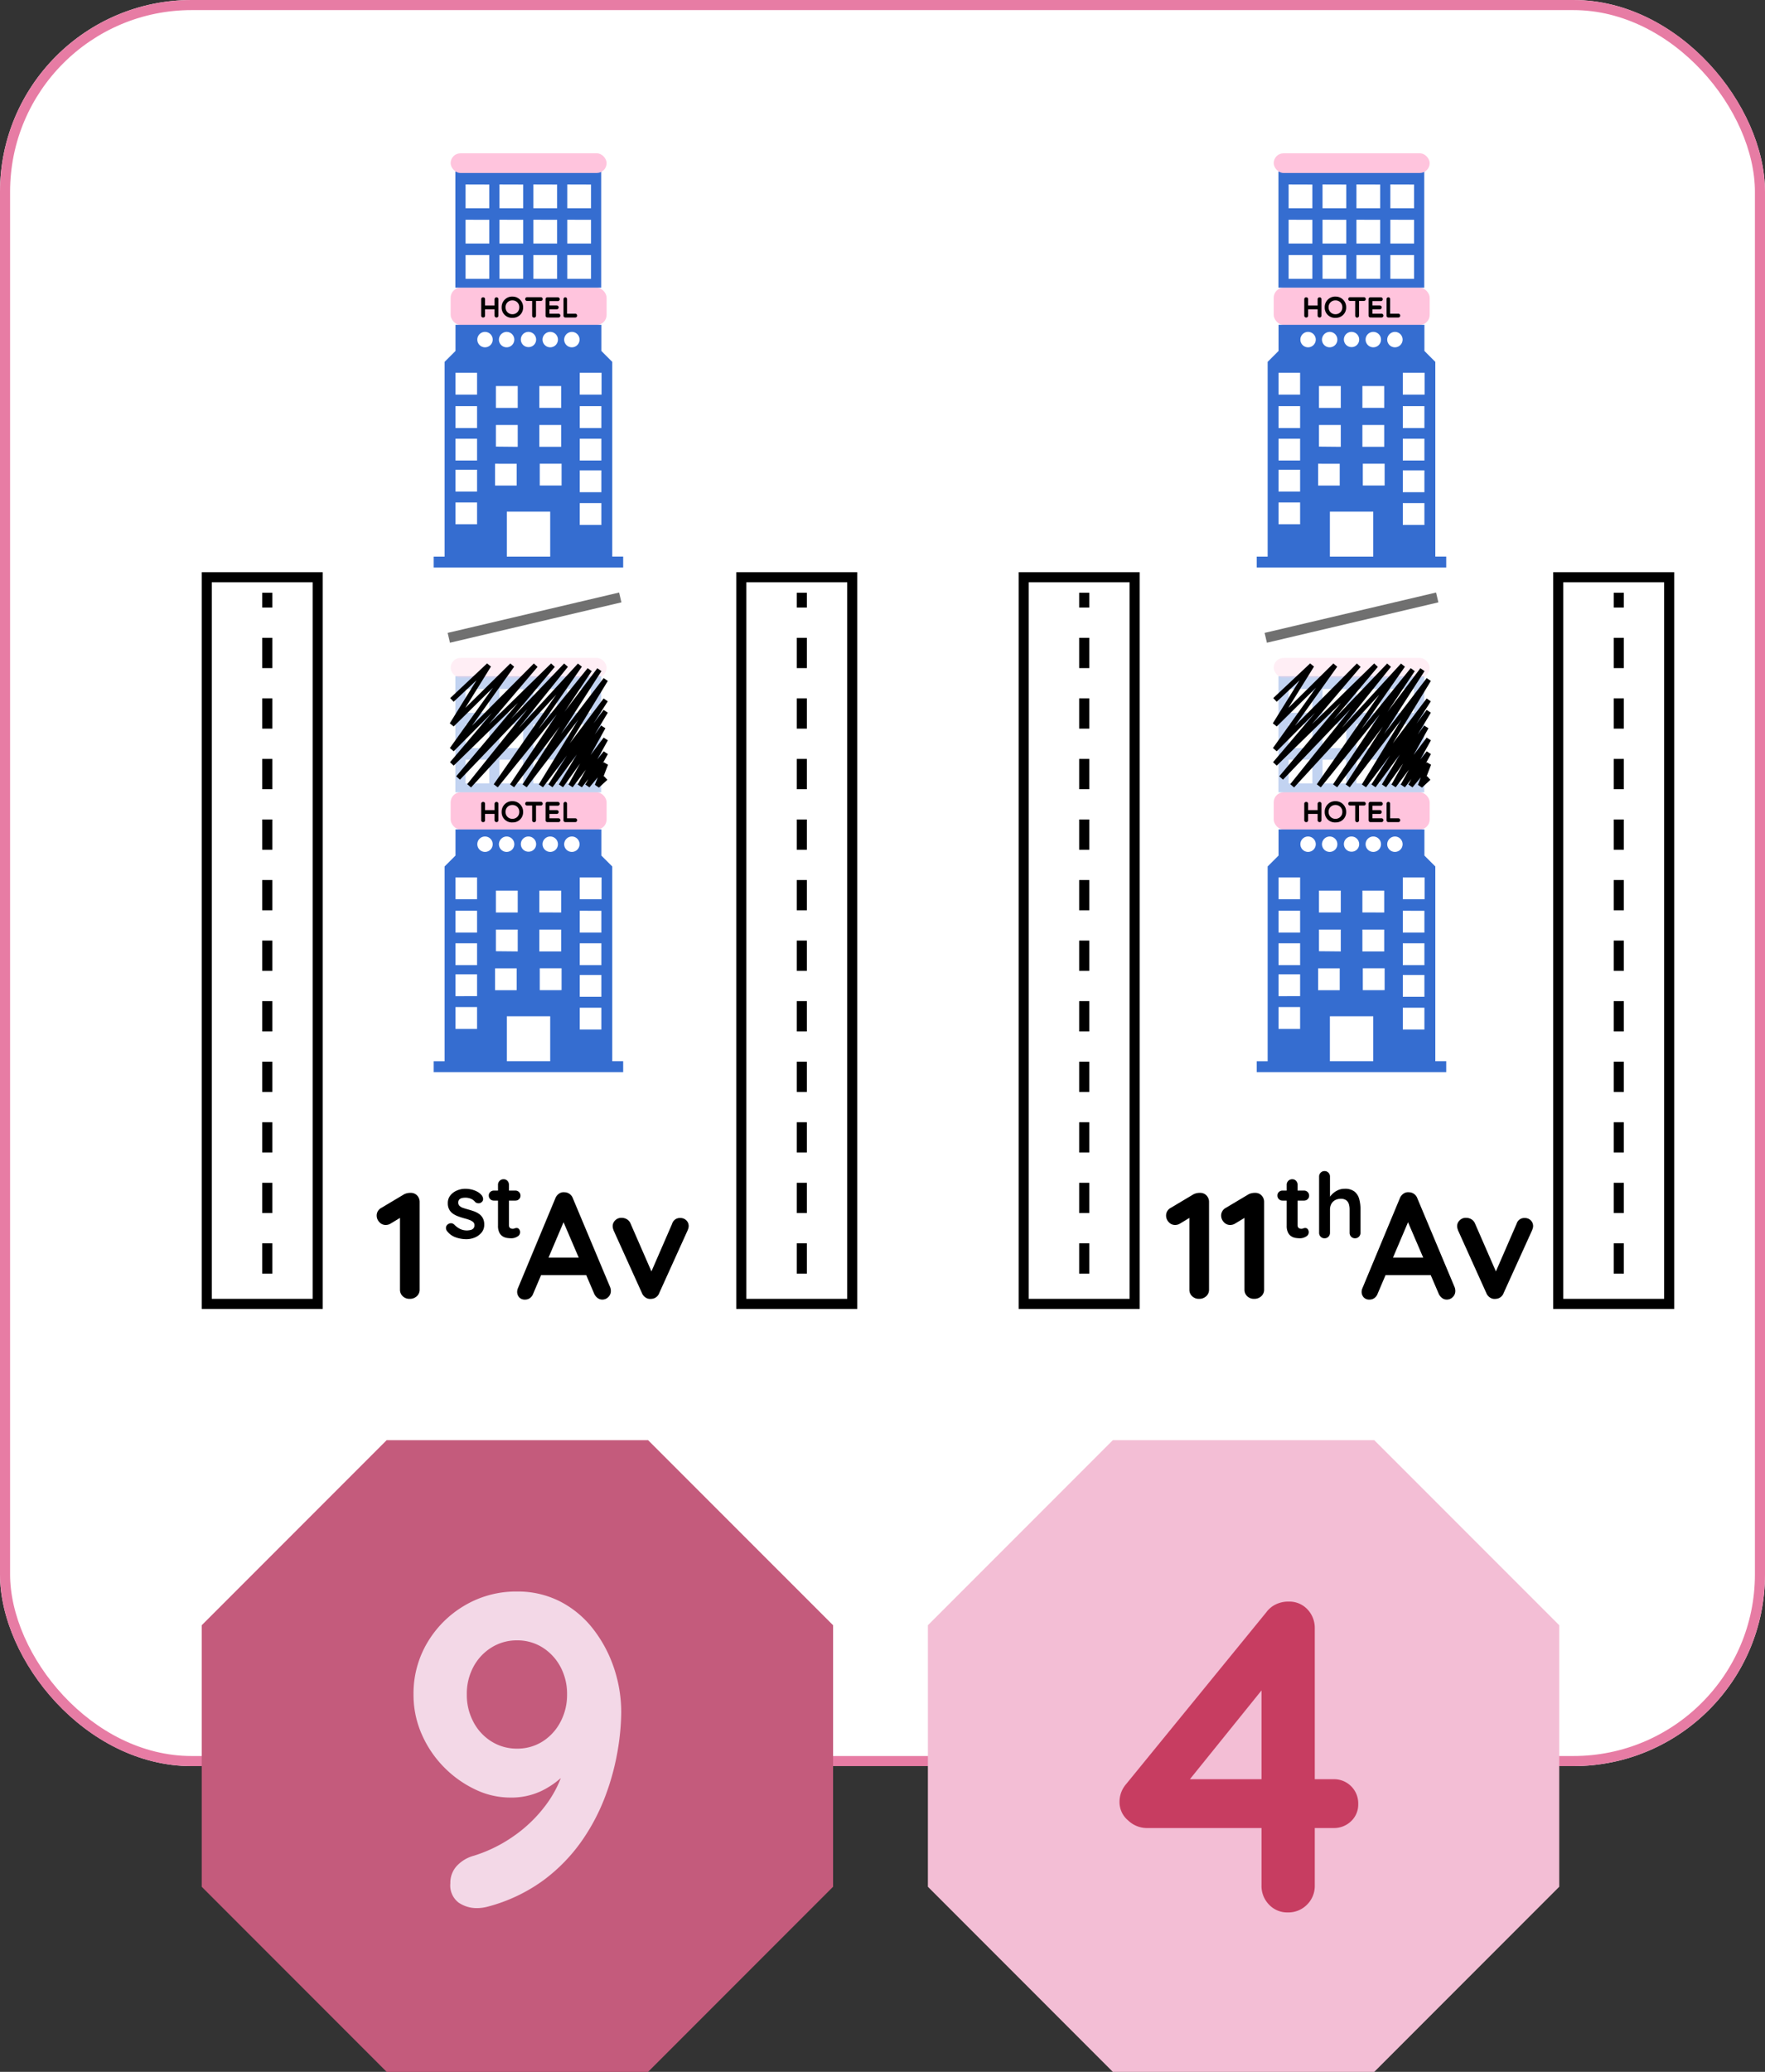 <svg xmlns="http://www.w3.org/2000/svg" width="175" height="205.295" viewBox="0 0 175 205.295">
  <rect x="0" y="0" width="175" height="205.295" fill="#333333" stroke="none"/>
  <g id="M_3_5_T" transform="translate(-89 -233.365)">
    <g id="Grupo_109" data-name="Grupo 109" transform="translate(88.648 233.365)">
      <g id="Rectángulo_4" data-name="Rectángulo 4" transform="translate(0.352)" fill="#fff" stroke="#e77ca4" stroke-width="1">
        <rect width="175" height="175" rx="19" stroke="none"/>
        <rect x="0.5" y="0.5" width="174" height="174" rx="18.5" fill="none"/>
      </g>
    </g>
    <g id="Grupo_551" data-name="Grupo 551" transform="translate(132 248.555)">
      <g id="Grupo_531" data-name="Grupo 531">
        <rect id="Rectángulo_125" data-name="Rectángulo 125" width="15.465" height="3.698" rx="1" transform="translate(1.681 13.314)" fill="#ffc4dd"/>
        <path id="iconfinder_Untitled-1-18_2419684" d="M37.406,29.265V9.969L36.325,8.887V6.3H21.863V8.887L20.781,9.969v19.3H19.7v1.081H38.488V29.265ZM33.4,7a.763.763,0,1,1-.763.763A.774.774,0,0,1,33.4,7ZM31.257,7a.763.763,0,1,1-.763.763A.76.76,0,0,1,31.257,7ZM29.094,7a.76.76,0,0,1,.763.763.743.743,0,0,1-.763.742.753.753,0,1,1,0-1.506ZM26.931,7a.763.763,0,1,1-.763.763A.774.774,0,0,1,26.931,7ZM24.789,7a.763.763,0,1,1-.763.763A.76.76,0,0,1,24.789,7Zm7.549,9.224v2.163H30.175V16.224Zm-2.163-1.7V12.365h2.163v2.163Zm.042,5.535h2.163v2.163H30.218Zm6.107-5.7v2.163H34.183V14.358Zm-2.142-1.166V11.05h2.163v2.163H34.183Zm2.142,4.389v2.163H34.183V17.581Zm0,3.138v2.163H34.183V20.72Zm0,3.244v2.163H34.183V23.964Zm-10.454-5.6V16.224h2.163v2.163l-2.163-.021Zm2.057,1.7v2.163H25.786V20.062Zm-2.057-5.535V12.365h2.163v2.163ZM21.863,11.05H24v2.163H21.863Zm0,3.308H24v2.163H21.863Zm0,3.223H24v2.163H21.863Zm0,3.075H24v2.163H21.863Zm0,3.244H24v2.163H21.863Zm5.089.912h4.3v4.453h-4.3Z" transform="translate(-19.7 10.698)" fill="#356dd0"/>
        <path id="Trazado_580" data-name="Trazado 580" d="M-69.713-28.758a.174.174,0,0,0,.176-.179v-.633h.943v.633a.19.19,0,0,0,.2.179.177.177,0,0,0,.179-.179v-1.642a.175.175,0,0,0-.179-.179.188.188,0,0,0-.2.179v.63h-.943v-.63a.172.172,0,0,0-.176-.179.181.181,0,0,0-.205.179v1.642A.183.183,0,0,0-69.713-28.758Zm3.95-1.012A1.042,1.042,0,0,0-66.8-30.831a1.037,1.037,0,0,0-1.09,1.061,1.009,1.009,0,0,0,1.09,1.041A1.008,1.008,0,0,0-65.763-29.77Zm-.379,0a.668.668,0,0,1-.688.685.664.664,0,0,1-.677-.685.662.662,0,0,1,.677-.685A.666.666,0,0,1-66.142-29.77Zm1.275.833a.191.191,0,0,0,.382,0V-30.4h.48a.185.185,0,1,0,0-.37h-1.368a.185.185,0,1,0,0,.37h.506Zm2.594.179a.19.19,0,1,0,0-.379h-.882v-.434h.729a.189.189,0,1,0,0-.379h-.729v-.434h.833a.188.188,0,1,0,0-.376h-1.038a.175.175,0,0,0-.179.179v1.642a.177.177,0,0,0,.179.179Zm.515-.176a.175.175,0,0,0,.182.176h.957a.191.191,0,1,0,0-.379h-.786v-1.449a.176.176,0,0,0-.171-.176.18.18,0,0,0-.182.176Z" transform="translate(74.63 45.03)"/>
        <path id="Sustracción_3" data-name="Sustracción 3" d="M14.457,11.5H0V0H14.457V11.5ZM11.095,8.271v2.353h2.353V8.271Zm-3.362,0v2.353h2.353V8.271Zm-3.362,0v2.353H6.724V8.271Zm-3.362,0v2.353H3.362V8.271Zm10.086-3.5V7.127h2.353V4.774Zm-3.362,0V7.127h2.353V4.774Zm-3.362,0V7.127H6.724V4.774Zm-3.362,0V7.127H3.362V4.774Zm10.086-3.5V3.631h2.353V1.278Zm-3.362,0V3.631h2.353V1.278Zm-3.362,0V3.631H6.724V1.278Zm-3.362,0V3.631H3.362V1.278Z" transform="translate(2.152 1.815)" fill="#356dd0"/>
        <rect id="Rectángulo_126" data-name="Rectángulo 126" width="15.465" height="1.95" rx="0.975" transform="translate(1.681 0)" fill="#ffc4dd"/>
      </g>
    </g>
    <g id="Grupo_552" data-name="Grupo 552" transform="translate(213.606 248.555)">
      <g id="Grupo_531-2" data-name="Grupo 531" transform="translate(0)">
        <rect id="Rectángulo_125-2" data-name="Rectángulo 125" width="15.465" height="3.698" rx="1" transform="translate(1.681 13.314)" fill="#ffc4dd"/>
        <path id="iconfinder_Untitled-1-18_2419684-2" data-name="iconfinder_Untitled-1-18_2419684" d="M37.406,29.265V9.969L36.325,8.887V6.3H21.863V8.887L20.781,9.969v19.3H19.7v1.081H38.488V29.265ZM33.4,7a.763.763,0,1,1-.763.763A.774.774,0,0,1,33.4,7ZM31.257,7a.763.763,0,1,1-.763.763A.76.76,0,0,1,31.257,7ZM29.094,7a.76.76,0,0,1,.763.763.743.743,0,0,1-.763.742.753.753,0,1,1,0-1.506ZM26.931,7a.763.763,0,1,1-.763.763A.774.774,0,0,1,26.931,7ZM24.789,7a.763.763,0,1,1-.763.763A.76.76,0,0,1,24.789,7Zm7.549,9.224v2.163H30.175V16.224Zm-2.163-1.7V12.365h2.163v2.163Zm.042,5.535h2.163v2.163H30.218Zm6.107-5.7v2.163H34.183V14.358Zm-2.142-1.166V11.05h2.163v2.163H34.183Zm2.142,4.389v2.163H34.183V17.581Zm0,3.138v2.163H34.183V20.72Zm0,3.244v2.163H34.183V23.964Zm-10.454-5.6V16.224h2.163v2.163l-2.163-.021Zm2.057,1.7v2.163H25.786V20.062Zm-2.057-5.535V12.365h2.163v2.163ZM21.863,11.05H24v2.163H21.863Zm0,3.308H24v2.163H21.863Zm0,3.223H24v2.163H21.863Zm0,3.075H24v2.163H21.863Zm0,3.244H24v2.163H21.863Zm5.089.912h4.3v4.453h-4.3Z" transform="translate(-19.7 10.698)" fill="#356dd0"/>
        <path id="Trazado_580-2" data-name="Trazado 580" d="M-69.713-28.758a.174.174,0,0,0,.176-.179v-.633h.943v.633a.19.19,0,0,0,.2.179.177.177,0,0,0,.179-.179v-1.642a.175.175,0,0,0-.179-.179.188.188,0,0,0-.2.179v.63h-.943v-.63a.172.172,0,0,0-.176-.179.181.181,0,0,0-.205.179v1.642A.183.183,0,0,0-69.713-28.758Zm3.95-1.012A1.042,1.042,0,0,0-66.8-30.831a1.037,1.037,0,0,0-1.09,1.061,1.009,1.009,0,0,0,1.09,1.041A1.008,1.008,0,0,0-65.763-29.77Zm-.379,0a.668.668,0,0,1-.688.685.664.664,0,0,1-.677-.685.662.662,0,0,1,.677-.685A.666.666,0,0,1-66.142-29.77Zm1.275.833a.191.191,0,0,0,.382,0V-30.4h.48a.185.185,0,1,0,0-.37h-1.368a.185.185,0,1,0,0,.37h.506Zm2.594.179a.19.19,0,1,0,0-.379h-.882v-.434h.729a.189.189,0,1,0,0-.379h-.729v-.434h.833a.188.188,0,1,0,0-.376h-1.038a.175.175,0,0,0-.179.179v1.642a.177.177,0,0,0,.179.179Zm.515-.176a.175.175,0,0,0,.182.176h.957a.191.191,0,1,0,0-.379h-.786v-1.449a.176.176,0,0,0-.171-.176.18.18,0,0,0-.182.176Z" transform="translate(74.63 45.03)"/>
        <path id="Sustracción_3-2" data-name="Sustracción 3" d="M14.457,11.5H0V0H14.457V11.5ZM11.095,8.271v2.353h2.353V8.271Zm-3.362,0v2.353h2.353V8.271Zm-3.362,0v2.353H6.724V8.271Zm-3.362,0v2.353H3.362V8.271Zm10.086-3.5V7.127h2.353V4.774Zm-3.362,0V7.127h2.353V4.774Zm-3.362,0V7.127H6.724V4.774Zm-3.362,0V7.127H3.362V4.774Zm10.086-3.5V3.631h2.353V1.278Zm-3.362,0V3.631h2.353V1.278Zm-3.362,0V3.631H6.724V1.278Zm-3.362,0V3.631H3.362V1.278Z" transform="translate(2.152 1.815)" fill="#356dd0"/>
        <rect id="Rectángulo_126-2" data-name="Rectángulo 126" width="15.465" height="1.95" rx="0.975" transform="translate(1.681 0)" fill="#ffc4dd"/>
      </g>
    </g>
    <g id="Grupo_561" data-name="Grupo 561" transform="translate(100.606)">
      <g id="Grupo_557" data-name="Grupo 557" transform="translate(113 298.555)">
        <g id="Grupo_531-3" data-name="Grupo 531" transform="translate(0)">
          <rect id="Rectángulo_125-3" data-name="Rectángulo 125" width="15.465" height="3.698" rx="1" transform="translate(1.681 13.314)" fill="#ffc4dd"/>
          <path id="iconfinder_Untitled-1-18_2419684-3" data-name="iconfinder_Untitled-1-18_2419684" d="M37.406,29.265V9.969L36.325,8.887V6.3H21.863V8.887L20.781,9.969v19.3H19.7v1.081H38.488V29.265ZM33.4,7a.763.763,0,1,1-.763.763A.774.774,0,0,1,33.4,7ZM31.257,7a.763.763,0,1,1-.763.763A.76.76,0,0,1,31.257,7ZM29.094,7a.76.76,0,0,1,.763.763.743.743,0,0,1-.763.742.753.753,0,1,1,0-1.506ZM26.931,7a.763.763,0,1,1-.763.763A.774.774,0,0,1,26.931,7ZM24.789,7a.763.763,0,1,1-.763.763A.76.76,0,0,1,24.789,7Zm7.549,9.224v2.163H30.175V16.224Zm-2.163-1.7V12.365h2.163v2.163Zm.042,5.535h2.163v2.163H30.218Zm6.107-5.7v2.163H34.183V14.358Zm-2.142-1.166V11.05h2.163v2.163H34.183Zm2.142,4.389v2.163H34.183V17.581Zm0,3.138v2.163H34.183V20.72Zm0,3.244v2.163H34.183V23.964Zm-10.454-5.6V16.224h2.163v2.163l-2.163-.021Zm2.057,1.7v2.163H25.786V20.062Zm-2.057-5.535V12.365h2.163v2.163ZM21.863,11.05H24v2.163H21.863Zm0,3.308H24v2.163H21.863Zm0,3.223H24v2.163H21.863Zm0,3.075H24v2.163H21.863Zm0,3.244H24v2.163H21.863Zm5.089.912h4.3v4.453h-4.3Z" transform="translate(-19.7 10.698)" fill="#356dd0"/>
          <path id="Trazado_580-3" data-name="Trazado 580" d="M-69.713-28.758a.174.174,0,0,0,.176-.179v-.633h.943v.633a.19.19,0,0,0,.2.179.177.177,0,0,0,.179-.179v-1.642a.175.175,0,0,0-.179-.179.188.188,0,0,0-.2.179v.63h-.943v-.63a.172.172,0,0,0-.176-.179.181.181,0,0,0-.205.179v1.642A.183.183,0,0,0-69.713-28.758Zm3.95-1.012A1.042,1.042,0,0,0-66.8-30.831a1.037,1.037,0,0,0-1.09,1.061,1.009,1.009,0,0,0,1.09,1.041A1.008,1.008,0,0,0-65.763-29.77Zm-.379,0a.668.668,0,0,1-.688.685.664.664,0,0,1-.677-.685.662.662,0,0,1,.677-.685A.666.666,0,0,1-66.142-29.77Zm1.275.833a.191.191,0,0,0,.382,0V-30.4h.48a.185.185,0,1,0,0-.37h-1.368a.185.185,0,1,0,0,.37h.506Zm2.594.179a.19.19,0,1,0,0-.379h-.882v-.434h.729a.189.189,0,1,0,0-.379h-.729v-.434h.833a.188.188,0,1,0,0-.376h-1.038a.175.175,0,0,0-.179.179v1.642a.177.177,0,0,0,.179.179Zm.515-.176a.175.175,0,0,0,.182.176h.957a.191.191,0,1,0,0-.379h-.786v-1.449a.176.176,0,0,0-.171-.176.18.18,0,0,0-.182.176Z" transform="translate(74.63 45.03)"/>
          <path id="Sustracción_3-3" data-name="Sustracción 3" d="M14.457,11.5H0V0H14.457V11.5ZM11.095,8.271v2.353h2.353V8.271Zm-3.362,0v2.353h2.353V8.271Zm-3.362,0v2.353H6.724V8.271Zm-3.362,0v2.353H3.362V8.271Zm10.086-3.5V7.127h2.353V4.774Zm-3.362,0V7.127h2.353V4.774Zm-3.362,0V7.127H6.724V4.774Zm-3.362,0V7.127H3.362V4.774Zm10.086-3.5V3.631h2.353V1.278Zm-3.362,0V3.631h2.353V1.278Zm-3.362,0V3.631H6.724V1.278Zm-3.362,0V3.631H3.362V1.278Z" transform="translate(2.152 1.815)" fill="#356dd0" opacity="0.3"/>
          <rect id="Rectángulo_126-3" data-name="Rectángulo 126" width="15.465" height="1.95" rx="0.975" transform="translate(1.681 0)" fill="#ffc4dd" opacity="0.3"/>
        </g>
      </g>
      <path id="Trazado_603" data-name="Trazado 603" d="M-644.48,7915.72l3.658-3.435-3.658,5.885,5.966-5.885-5.966,8.348,8.3-8.348-8.3,9.768,10.009-9.768-9.391,11.164,10.686-11.164-9.592,11.938,10.967-11.937-8.327,11.938,9.3-11.493-7.684,11.493,8.649-11.493-7.4,11.493,8.026-10.514-6.413,10.514,6.413-8.5-5.468,8.5,5.468-7.369-4.427,7.369,4.184-5.819-3.228,5.819,3.472-4.622-2.557,4.622,2.557-3.258-1.8,3.258,1.8-2.17-.837,2.17.837-.773" transform="translate(759.287 -7613.001)" fill="none" stroke="#000" stroke-width="0.5"/>
    </g>
    <g id="Grupo_562" data-name="Grupo 562" transform="translate(19)">
      <g id="Grupo_557-2" data-name="Grupo 557" transform="translate(113 298.555)">
        <g id="Grupo_531-4" data-name="Grupo 531" transform="translate(0)">
          <rect id="Rectángulo_125-4" data-name="Rectángulo 125" width="15.465" height="3.698" rx="1" transform="translate(1.681 13.314)" fill="#ffc4dd"/>
          <path id="iconfinder_Untitled-1-18_2419684-4" data-name="iconfinder_Untitled-1-18_2419684" d="M37.406,29.265V9.969L36.325,8.887V6.3H21.863V8.887L20.781,9.969v19.3H19.7v1.081H38.488V29.265ZM33.4,7a.763.763,0,1,1-.763.763A.774.774,0,0,1,33.4,7ZM31.257,7a.763.763,0,1,1-.763.763A.76.76,0,0,1,31.257,7ZM29.094,7a.76.76,0,0,1,.763.763.743.743,0,0,1-.763.742.753.753,0,1,1,0-1.506ZM26.931,7a.763.763,0,1,1-.763.763A.774.774,0,0,1,26.931,7ZM24.789,7a.763.763,0,1,1-.763.763A.76.76,0,0,1,24.789,7Zm7.549,9.224v2.163H30.175V16.224Zm-2.163-1.7V12.365h2.163v2.163Zm.042,5.535h2.163v2.163H30.218Zm6.107-5.7v2.163H34.183V14.358Zm-2.142-1.166V11.05h2.163v2.163H34.183Zm2.142,4.389v2.163H34.183V17.581Zm0,3.138v2.163H34.183V20.72Zm0,3.244v2.163H34.183V23.964Zm-10.454-5.6V16.224h2.163v2.163l-2.163-.021Zm2.057,1.7v2.163H25.786V20.062Zm-2.057-5.535V12.365h2.163v2.163ZM21.863,11.05H24v2.163H21.863Zm0,3.308H24v2.163H21.863Zm0,3.223H24v2.163H21.863Zm0,3.075H24v2.163H21.863Zm0,3.244H24v2.163H21.863Zm5.089.912h4.3v4.453h-4.3Z" transform="translate(-19.7 10.698)" fill="#356dd0"/>
          <path id="Trazado_580-4" data-name="Trazado 580" d="M-69.713-28.758a.174.174,0,0,0,.176-.179v-.633h.943v.633a.19.19,0,0,0,.2.179.177.177,0,0,0,.179-.179v-1.642a.175.175,0,0,0-.179-.179.188.188,0,0,0-.2.179v.63h-.943v-.63a.172.172,0,0,0-.176-.179.181.181,0,0,0-.205.179v1.642A.183.183,0,0,0-69.713-28.758Zm3.95-1.012A1.042,1.042,0,0,0-66.8-30.831a1.037,1.037,0,0,0-1.09,1.061,1.009,1.009,0,0,0,1.09,1.041A1.008,1.008,0,0,0-65.763-29.77Zm-.379,0a.668.668,0,0,1-.688.685.664.664,0,0,1-.677-.685.662.662,0,0,1,.677-.685A.666.666,0,0,1-66.142-29.77Zm1.275.833a.191.191,0,0,0,.382,0V-30.4h.48a.185.185,0,1,0,0-.37h-1.368a.185.185,0,1,0,0,.37h.506Zm2.594.179a.19.19,0,1,0,0-.379h-.882v-.434h.729a.189.189,0,1,0,0-.379h-.729v-.434h.833a.188.188,0,1,0,0-.376h-1.038a.175.175,0,0,0-.179.179v1.642a.177.177,0,0,0,.179.179Zm.515-.176a.175.175,0,0,0,.182.176h.957a.191.191,0,1,0,0-.379h-.786v-1.449a.176.176,0,0,0-.171-.176.18.18,0,0,0-.182.176Z" transform="translate(74.63 45.03)"/>
          <path id="Sustracción_3-4" data-name="Sustracción 3" d="M14.457,11.5H0V0H14.457V11.5ZM11.095,8.271v2.353h2.353V8.271Zm-3.362,0v2.353h2.353V8.271Zm-3.362,0v2.353H6.724V8.271Zm-3.362,0v2.353H3.362V8.271Zm10.086-3.5V7.127h2.353V4.774Zm-3.362,0V7.127h2.353V4.774Zm-3.362,0V7.127H6.724V4.774Zm-3.362,0V7.127H3.362V4.774Zm10.086-3.5V3.631h2.353V1.278Zm-3.362,0V3.631h2.353V1.278Zm-3.362,0V3.631H6.724V1.278Zm-3.362,0V3.631H3.362V1.278Z" transform="translate(2.152 1.815)" fill="#356dd0" opacity="0.3"/>
          <rect id="Rectángulo_126-4" data-name="Rectángulo 126" width="15.465" height="1.95" rx="0.975" transform="translate(1.681 0)" fill="#ffc4dd" opacity="0.3"/>
        </g>
      </g>
      <path id="Trazado_603-2" data-name="Trazado 603" d="M-644.48,7915.72l3.658-3.435-3.658,5.885,5.966-5.885-5.966,8.348,8.3-8.348-8.3,9.768,10.009-9.768-9.391,11.164,10.686-11.164-9.592,11.938,10.967-11.937-8.327,11.938,9.3-11.493-7.684,11.493,8.649-11.493-7.4,11.493,8.026-10.514-6.413,10.514,6.413-8.5-5.468,8.5,5.468-7.369-4.427,7.369,4.184-5.819-3.228,5.819,3.472-4.622-2.557,4.622,2.557-3.258-1.8,3.258,1.8-2.17-.837,2.17.837-.773" transform="translate(759.287 -7613.001)" fill="none" stroke="#000" stroke-width="0.5"/>
    </g>
    <line id="Línea_32" data-name="Línea 32" y1="4" x2="17" transform="translate(133.5 292.564)" fill="none" stroke="#707070" stroke-width="1"/>
    <line id="Línea_33" data-name="Línea 33" y1="4" x2="17" transform="translate(214.5 292.564)" fill="none" stroke="#707070" stroke-width="1"/>
    <g id="Rectángulo_162" data-name="Rectángulo 162" transform="translate(109 290.064)" fill="#fff" stroke="#000" stroke-width="1">
      <rect width="12" height="73" stroke="none"/>
      <rect x="0.5" y="0.5" width="11" height="72" fill="none"/>
    </g>
    <path id="Trazado_604" data-name="Trazado 604" d="M0,67.465V0" transform="translate(115.5 292.1)" fill="none" stroke="#000" stroke-width="1" stroke-dasharray="3"/>
    <g id="Rectángulo_163" data-name="Rectángulo 163" transform="translate(162 290.064)" fill="#fff" stroke="#000" stroke-width="1">
      <rect width="12" height="73" stroke="none"/>
      <rect x="0.5" y="0.5" width="11" height="72" fill="none"/>
    </g>
    <line id="Línea_34" data-name="Línea 34" y1="67.465" transform="translate(168.5 292.1)" fill="none" stroke="#000" stroke-width="1" stroke-dasharray="3"/>
    <path id="Trazado_607" data-name="Trazado 607" d="M-12.382,0a.949.949,0,0,1-.69-.262.873.873,0,0,1-.27-.653v-7.56l.21.33-1.14.69a.918.918,0,0,1-.48.135.819.819,0,0,1-.645-.292.934.934,0,0,1-.255-.623.854.854,0,0,1,.465-.78l2.265-1.35a1.37,1.37,0,0,1,.645-.135.837.837,0,0,1,.638.262.914.914,0,0,1,.247.653v8.67a.862.862,0,0,1-.278.653A1,1,0,0,1-12.382,0ZM3.112-8.145-.128-.525A.923.923,0,0,1-.45-.082.789.789,0,0,1-.923.075a.752.752,0,0,1-.6-.225.818.818,0,0,1-.2-.555A.992.992,0,0,1-1.673-.99L2.062-9.96a.978.978,0,0,1,.368-.465.786.786,0,0,1,.532-.135.879.879,0,0,1,.5.157A.889.889,0,0,1,3.8-9.96l3.69,8.79a1.009,1.009,0,0,1,.075.36.831.831,0,0,1-.262.645.838.838,0,0,1-.578.24A.787.787,0,0,1,6.24-.09,1.072,1.072,0,0,1,5.9-.54L2.677-8.055ZM.337-2.355,1.162-4.08h4.05L5.5-2.355Zm8.3-5.67a1.01,1.01,0,0,1,.525.143.873.873,0,0,1,.36.428l2.2,5.04-.33.15,2.25-5.175a.788.788,0,0,1,.8-.57.822.822,0,0,1,.608.232.784.784,0,0,1,.233.577.756.756,0,0,1-.038.225,2.353,2.353,0,0,1-.083.225l-2.8,6.18a.857.857,0,0,1-.765.57.818.818,0,0,1-.547-.105.941.941,0,0,1-.4-.465L7.852-6.75q-.03-.075-.067-.2a.961.961,0,0,1-.038-.285.792.792,0,0,1,.24-.532A.831.831,0,0,1,8.632-8.025Z" transform="translate(142 362.064)"/>
    <g id="Rectángulo_164" data-name="Rectángulo 164" transform="translate(190 290.064)" fill="#fff" stroke="#000" stroke-width="1">
      <rect width="12" height="73" stroke="none"/>
      <rect x="0.5" y="0.5" width="11" height="72" fill="none"/>
    </g>
    <path id="Trazado_605" data-name="Trazado 605" d="M0,67.465V0" transform="translate(196.5 292.1)" fill="none" stroke="#000" stroke-width="1" stroke-dasharray="3"/>
    <g id="Rectángulo_165" data-name="Rectángulo 165" transform="translate(243 290.064)" fill="#fff" stroke="#000" stroke-width="1">
      <rect width="12" height="73" stroke="none"/>
      <rect x="0.5" y="0.5" width="11" height="72" fill="none"/>
    </g>
    <line id="Línea_35" data-name="Línea 35" y1="67.465" transform="translate(249.5 292.1)" fill="none" stroke="#000" stroke-width="1" stroke-dasharray="3"/>
    <path id="Trazado_608" data-name="Trazado 608" d="M-15.113,0a.949.949,0,0,1-.69-.262.873.873,0,0,1-.27-.653v-7.56l.21.33-1.14.69a.918.918,0,0,1-.48.135.819.819,0,0,1-.645-.292.934.934,0,0,1-.255-.623.854.854,0,0,1,.465-.78l2.265-1.35a1.37,1.37,0,0,1,.645-.135.837.837,0,0,1,.637.262.914.914,0,0,1,.248.653v8.67a.862.862,0,0,1-.278.653A1,1,0,0,1-15.113,0Zm5.46,0a.949.949,0,0,1-.69-.262.873.873,0,0,1-.27-.653v-7.56l.21.33-1.14.69a.918.918,0,0,1-.48.135.819.819,0,0,1-.645-.292.934.934,0,0,1-.255-.623.854.854,0,0,1,.465-.78l2.265-1.35a1.37,1.37,0,0,1,.645-.135.837.837,0,0,1,.638.262.914.914,0,0,1,.247.653v8.67a.862.862,0,0,1-.278.653A1,1,0,0,1-9.653,0ZM5.842-8.145,2.6-.525a.923.923,0,0,1-.322.442.789.789,0,0,1-.473.157.752.752,0,0,1-.6-.225.818.818,0,0,1-.2-.555A.992.992,0,0,1,1.057-.99L4.792-9.96a.978.978,0,0,1,.368-.465.786.786,0,0,1,.532-.135.879.879,0,0,1,.5.157.889.889,0,0,1,.338.443l3.69,8.79a1.009,1.009,0,0,1,.075.36.831.831,0,0,1-.262.645.838.838,0,0,1-.578.24A.787.787,0,0,1,8.97-.09a1.072,1.072,0,0,1-.337-.45L5.407-8.055ZM3.067-2.355,3.892-4.08h4.05l.285,1.725Zm8.3-5.67a1.01,1.01,0,0,1,.525.143.873.873,0,0,1,.36.428l2.2,5.04-.33.15,2.25-5.175a.788.788,0,0,1,.795-.57.822.822,0,0,1,.608.232.784.784,0,0,1,.233.577.756.756,0,0,1-.037.225,2.353,2.353,0,0,1-.083.225L15.083-.57a.857.857,0,0,1-.765.57.818.818,0,0,1-.547-.105.941.941,0,0,1-.4-.465l-2.79-6.18q-.03-.075-.068-.2a.961.961,0,0,1-.038-.285.792.792,0,0,1,.24-.532A.831.831,0,0,1,11.363-8.025Z" transform="translate(223 362.064)"/>
    <path id="Trazado_606" data-name="Trazado 606" d="M-3.7-.747a.5.5,0,0,1-.081-.324.434.434,0,0,1,.234-.342.488.488,0,0,1,.306-.076.511.511,0,0,1,.315.167,2.123,2.123,0,0,0,.549.4,1.6,1.6,0,0,0,.72.144,2.406,2.406,0,0,0,.3-.04A.57.57,0,0,0-1.08-.959.451.451,0,0,0-.959-1.3a.4.4,0,0,0-.135-.315,1.137,1.137,0,0,0-.355-.2Q-1.67-1.9-1.94-1.971t-.572-.18a2.386,2.386,0,0,1-.535-.257,1.233,1.233,0,0,1-.4-.419A1.283,1.283,0,0,1-3.6-3.483a1.186,1.186,0,0,1,.252-.765,1.646,1.646,0,0,1,.653-.486,2.121,2.121,0,0,1,.841-.171,2.717,2.717,0,0,1,.585.068,2.289,2.289,0,0,1,.585.216,1.446,1.446,0,0,1,.468.391.639.639,0,0,1,.117.324.386.386,0,0,1-.171.342A.434.434,0,0,1-.58-3.47a.476.476,0,0,1-.3-.121,1.063,1.063,0,0,0-.409-.315,1.407,1.407,0,0,0-.589-.117,1.5,1.5,0,0,0-.293.031.578.578,0,0,0-.274.135.417.417,0,0,0-.117.329.42.42,0,0,0,.135.328,1.021,1.021,0,0,0,.365.2q.229.076.49.148t.549.171a2.173,2.173,0,0,1,.513.261A1.238,1.238,0,0,1-.131-2a1.321,1.321,0,0,1,.144.653,1.183,1.183,0,0,1-.27.783,1.709,1.709,0,0,1-.675.491A2.159,2.159,0,0,1-1.76.09,3.218,3.218,0,0,1-2.822-.094,1.838,1.838,0,0,1-3.7-.747ZM.967-4.725H3.1a.488.488,0,0,1,.36.144.488.488,0,0,1,.144.36.463.463,0,0,1-.144.347.5.5,0,0,1-.36.14H.967a.488.488,0,0,1-.36-.144.488.488,0,0,1-.144-.36.463.463,0,0,1,.144-.347A.5.5,0,0,1,.967-4.725ZM1.93-5.85a.5.5,0,0,1,.382.157.549.549,0,0,1,.149.392v4a.392.392,0,0,0,.049.207.284.284,0,0,0,.135.117.471.471,0,0,0,.184.036.477.477,0,0,0,.2-.04.5.5,0,0,1,.207-.04.3.3,0,0,1,.23.117.472.472,0,0,1,.1.324.476.476,0,0,1-.275.414A1.14,1.14,0,0,1,2.7,0a3.1,3.1,0,0,1-.418-.032,1.131,1.131,0,0,1-.432-.153.936.936,0,0,1-.337-.373,1.481,1.481,0,0,1-.135-.693V-5.3a.531.531,0,0,1,.158-.392A.531.531,0,0,1,1.93-5.85Z" transform="translate(137 356.064)"/>
    <path id="Trazado_609" data-name="Trazado 609" d="M-3.839-4.725h2.133a.488.488,0,0,1,.36.144.488.488,0,0,1,.144.36.463.463,0,0,1-.144.347.5.5,0,0,1-.36.14H-3.839a.488.488,0,0,1-.36-.144.488.488,0,0,1-.144-.36A.463.463,0,0,1-4.2-4.586.5.5,0,0,1-3.839-4.725Zm.963-1.125a.5.5,0,0,1,.382.157.549.549,0,0,1,.149.392v4a.392.392,0,0,0,.049.207.284.284,0,0,0,.135.117.471.471,0,0,0,.184.036.477.477,0,0,0,.2-.04.5.5,0,0,1,.207-.04.3.3,0,0,1,.23.117.472.472,0,0,1,.1.324.476.476,0,0,1-.275.414A1.14,1.14,0,0,1-2.1,0,3.1,3.1,0,0,1-2.52-.032a1.131,1.131,0,0,1-.432-.153.936.936,0,0,1-.337-.373,1.481,1.481,0,0,1-.135-.693V-5.3a.531.531,0,0,1,.158-.392A.531.531,0,0,1-2.875-5.85Zm5.193.945a1.513,1.513,0,0,1,.986.279,1.416,1.416,0,0,1,.464.743,3.926,3.926,0,0,1,.126,1.03v2.3a.54.54,0,0,1-.153.392A.517.517,0,0,1,3.353,0a.517.517,0,0,1-.387-.157.54.54,0,0,1-.153-.392v-2.3a1.85,1.85,0,0,0-.072-.536.734.734,0,0,0-.261-.382.877.877,0,0,0-.54-.144,1.128,1.128,0,0,0-.585.144.93.93,0,0,0-.364.382,1.163,1.163,0,0,0-.122.536v2.3a.54.54,0,0,1-.153.392A.517.517,0,0,1,.329,0,.517.517,0,0,1-.058-.157.54.54,0,0,1-.211-.549V-6.111A.54.54,0,0,1-.058-6.5.517.517,0,0,1,.329-6.66.517.517,0,0,1,.715-6.5a.54.54,0,0,1,.153.391v2.232L.734-3.906a2.015,2.015,0,0,1,.225-.329,1.948,1.948,0,0,1,.351-.329,1.875,1.875,0,0,1,.459-.247A1.552,1.552,0,0,1,2.317-4.905Z" transform="translate(220 356.064)"/>
    <g id="Grupo_591" data-name="Grupo 591" transform="translate(-3.492 -0.489)">
      <g id="Grupo_537" data-name="Grupo 537">
        <path id="iconfinder_octagon_3325011" d="M20.341,2H46.255L64.6,20.341V46.255L46.255,64.6H20.341L2,46.255V20.341Z" transform="translate(110.492 374.554)" fill="#c45b7c"/>
        <path id="Trazado_662" data-name="Trazado 662" d="M-.044-31.372a9.2,9.2,0,0,1,4.29.99A9.815,9.815,0,0,1,7.5-27.676a12.988,12.988,0,0,1,2.068,3.85A13.77,13.77,0,0,1,10.3-19.36a23.928,23.928,0,0,1-.33,3.608A24.362,24.362,0,0,1,8.8-11.308,20.141,20.141,0,0,1,6.468-6.776a17.017,17.017,0,0,1-3.806,3.96A16.456,16.456,0,0,1-2.992-.132,4.172,4.172,0,0,1-4,0,3.188,3.188,0,0,1-5.83-.55a2.14,2.14,0,0,1-.814-1.914A2.463,2.463,0,0,1-6.006-4.18,3.576,3.576,0,0,1-4.312-5.192,14.229,14.229,0,0,0-.374-7.128a13.722,13.722,0,0,0,3.322-3.256A10.969,10.969,0,0,0,4.84-14.74l1.188.044a19.124,19.124,0,0,1-1.474,1.584,8.466,8.466,0,0,1-2.2,1.518,6.967,6.967,0,0,1-3.1.638,7.985,7.985,0,0,1-3.41-.792,10.816,10.816,0,0,1-3.08-2.178A10.775,10.775,0,0,1-9.46-17.182a9.646,9.646,0,0,1-.836-3.982,9.854,9.854,0,0,1,1.386-5.17,10.379,10.379,0,0,1,3.718-3.674A10.01,10.01,0,0,1-.044-31.372Zm0,4.84a4.694,4.694,0,0,0-2.508.7,5.034,5.034,0,0,0-1.8,1.914,5.649,5.649,0,0,0-.66,2.75,5.684,5.684,0,0,0,.66,2.728,4.992,4.992,0,0,0,1.8,1.936,4.694,4.694,0,0,0,2.508.7,4.661,4.661,0,0,0,2.53-.7,5.049,5.049,0,0,0,1.782-1.936,5.684,5.684,0,0,0,.66-2.728,5.649,5.649,0,0,0-.66-2.75,5.092,5.092,0,0,0-1.782-1.914A4.661,4.661,0,0,0-.044-26.532Z" transform="translate(143.788 422.926)" fill="#f3d8e7"/>
      </g>
      <g id="Grupo_538" data-name="Grupo 538">
        <path id="iconfinder_octagon_3325011-2" data-name="iconfinder_octagon_3325011" d="M20.341,2H46.255L64.6,20.341V46.255L46.255,64.6H20.341L2,46.255V20.341Z" transform="translate(182.492 374.554)" fill="#f3bed5"/>
        <path id="Trazado_663" data-name="Trazado 663" d="M5.06,0A2.474,2.474,0,0,1,3.212-.77a2.639,2.639,0,0,1-.748-1.914v-20.68l.924.22L-5.1-12.628l-.22-.572H9.592a2.388,2.388,0,0,1,1.76.7,2.388,2.388,0,0,1,.7,1.76,2.263,2.263,0,0,1-.7,1.694,2.429,2.429,0,0,1-1.76.682H-8.976a2.692,2.692,0,0,1-1.782-.748,2.356,2.356,0,0,1-.858-1.848,2.683,2.683,0,0,1,.66-1.76l13.9-17.028a2.505,2.505,0,0,1,.924-.77A2.813,2.813,0,0,1,5.148-30.8a2.455,2.455,0,0,1,1.87.77,2.682,2.682,0,0,1,.726,1.914V-2.684A2.6,2.6,0,0,1,6.974-.77,2.6,2.6,0,0,1,5.06,0Z" transform="translate(215.108 423.353)" fill="#c73d61"/>
      </g>
    </g>
  </g>
</svg>
